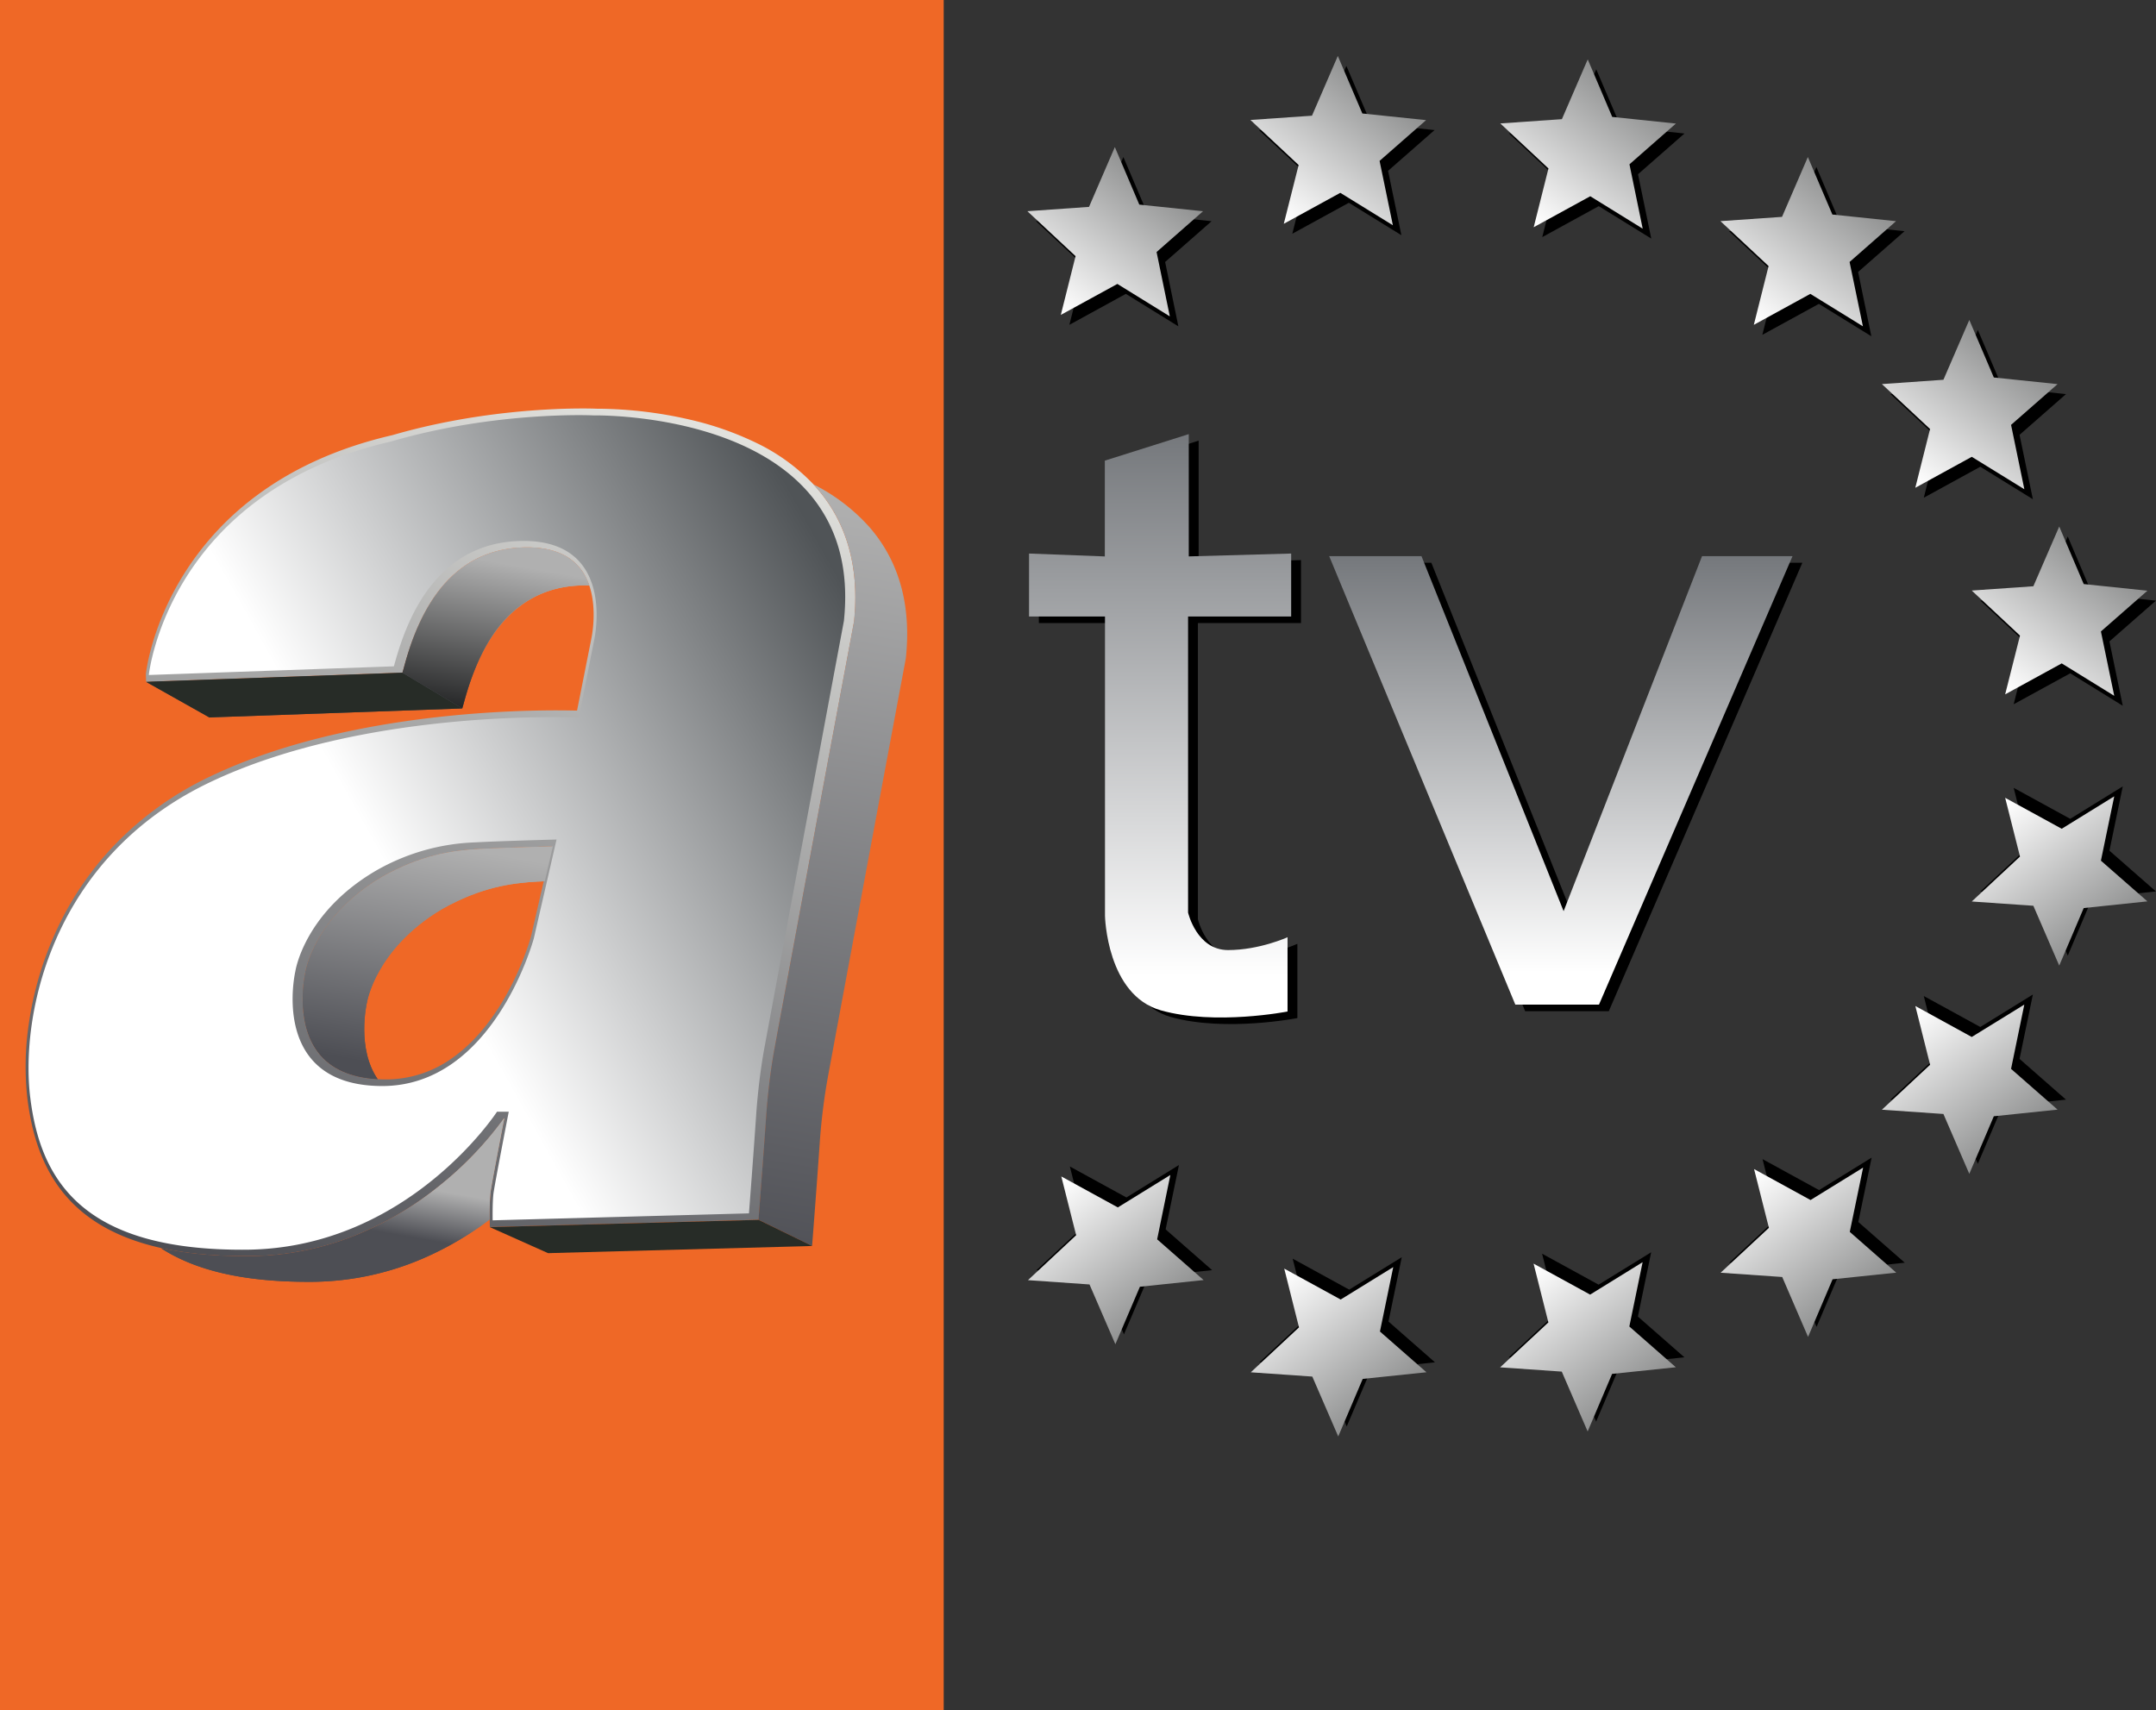 <svg width="800" height="634.69" version="1.1" viewBox="0 0 800 634.69" xmlns="http://www.w3.org/2000/svg" xmlns:xlink="http://www.w3.org/1999/xlink">
 <rect x="0" y="0" width="800" height="634.69" fill="#333333" stroke="none"/>
 <defs>
  <linearGradient id="b" x1="4.912" x2="5.5" y1="9.567" y2="8.277" gradientTransform="scale(1.615 .619)" gradientUnits="userSpaceOnUse">
   <stop stop-color="#4D4E54" offset="0"/>
   <stop stop-color="#B0B0B0" offset="1"/>
  </linearGradient>
  <linearGradient id="d" x1="8.838" x2="9.902" y1="16.788" y2="11.094" gradientTransform="scale(1.034 .967)" gradientUnits="userSpaceOnUse">
   <stop stop-color="#4D4E54" offset="0"/>
   <stop stop-color="#B0B0B0" offset="1"/>
  </linearGradient>
  <linearGradient id="e" x1="7.414" x2="15.194" y1="21.887" y2="-.149" gradientTransform="scale(.989 1.011)" gradientUnits="userSpaceOnUse">
   <stop stop-color="#4D4E54" offset="0"/>
   <stop stop-color="#E2E2DE" offset="1"/>
  </linearGradient>
  <linearGradient id="f" x1=".445" x2="21.02" y1="17.366" y2="5.604" gradientTransform="scale(.989 1.011)" gradientUnits="userSpaceOnUse">
   <stop stop-color="#FFF" offset=".442"/>
   <stop stop-color="#505457" offset="1"/>
  </linearGradient>
  <linearGradient id="g" x1="10.176" x2="11.057" y1="8.512" y2="4.167" gradientTransform="scale(1.077 .928)" gradientUnits="userSpaceOnUse">
   <stop stop-color="#151617" offset="0"/>
   <stop stop-color="#B0B0B0" offset="1"/>
  </linearGradient>
  <linearGradient id="h" x1="8.832" x2="9.895" y1="16.802" y2="11.141" gradientTransform="scale(1.037 .965)" gradientUnits="userSpaceOnUse">
   <stop stop-color="#4D4E54" offset="0"/>
   <stop stop-color="#B0B0B0" offset="1"/>
  </linearGradient>
  <linearGradient id="i" x1="44.645" x2="44.938" y1="9.541" y2=".96" gradientTransform="scale(.442 2.263)" gradientUnits="userSpaceOnUse">
   <stop stop-color="#4D4E54" offset="0"/>
   <stop stop-color="#B0B0B0" offset="1"/>
  </linearGradient>
  <linearGradient id="j" x1="3.244" x2=".813" y1=".976" y2="4.113" gradientTransform="scale(1.018 .982)" gradientUnits="userSpaceOnUse">
   <stop stop-color="#919292" offset="0"/>
   <stop stop-color="#FFF" offset="1"/>
  </linearGradient>
  <linearGradient id="k" x1="3.323" x2=".892" y1="1.018" y2="4.155" gradientTransform="scale(1.019 .982)" gradientUnits="userSpaceOnUse">
   <stop stop-color="#919292" offset="0"/>
   <stop stop-color="#FFF" offset="1"/>
  </linearGradient>
  <linearGradient id="l" x1="3.312" x2=".882" y1=".974" y2="4.111" gradientTransform="scale(1.018 .982)" gradientUnits="userSpaceOnUse">
   <stop stop-color="#919292" offset="0"/>
   <stop stop-color="#FFF" offset="1"/>
  </linearGradient>
  <linearGradient id="m" x1="3.322" x2=".891" y1=".968" y2="4.105" gradientTransform="scale(1.019 .982)" gradientUnits="userSpaceOnUse">
   <stop stop-color="#919292" offset="0"/>
   <stop stop-color="#FFF" offset="1"/>
  </linearGradient>
  <linearGradient id="n" x1="3.274" x2=".843" y1=".917" y2="4.054" gradientTransform="scale(1.019 .982)" gradientUnits="userSpaceOnUse">
   <stop stop-color="#919292" offset="0"/>
   <stop stop-color="#FFF" offset="1"/>
  </linearGradient>
  <linearGradient id="o" x1="3.348" x2=".916" y1=".926" y2="4.063" gradientTransform="scale(1.019 .982)" gradientUnits="userSpaceOnUse">
   <stop stop-color="#919292" offset="0"/>
   <stop stop-color="#FFF" offset="1"/>
  </linearGradient>
  <linearGradient id="p" x1="3.347" x2=".916" y1="3.647" y2=".51" gradientTransform="scale(1.019 .982)" gradientUnits="userSpaceOnUse">
   <stop stop-color="#919292" offset="0"/>
   <stop stop-color="#FFF" offset="1"/>
  </linearGradient>
  <linearGradient id="q" x1="3.274" x2=".843" y1="3.697" y2=".56" gradientTransform="scale(1.019 .982)" gradientUnits="userSpaceOnUse">
   <stop stop-color="#919292" offset="0"/>
   <stop stop-color="#FFF" offset="1"/>
  </linearGradient>
  <linearGradient id="r" x1="3.328" x2=".897" y1="3.651" y2=".513" gradientTransform="scale(1.018 .982)" gradientUnits="userSpaceOnUse">
   <stop stop-color="#919292" offset="0"/>
   <stop stop-color="#FFF" offset="1"/>
  </linearGradient>
  <linearGradient id="s" x1="3.309" x2=".878" y1="3.696" y2=".558" gradientTransform="scale(1.019 .982)" gradientUnits="userSpaceOnUse">
   <stop stop-color="#919292" offset="0"/>
   <stop stop-color="#FFF" offset="1"/>
  </linearGradient>
  <linearGradient id="t" x1="3.333" x2=".901" y1="3.691" y2=".553" gradientTransform="scale(1.018 .982)" gradientUnits="userSpaceOnUse">
   <stop stop-color="#919292" offset="0"/>
   <stop stop-color="#FFF" offset="1"/>
  </linearGradient>
  <linearGradient id="u" x1="3.256" x2=".826" y1="3.578" y2=".441" gradientTransform="scale(1.019 .982)" gradientUnits="userSpaceOnUse">
   <stop stop-color="#919292" offset="0"/>
   <stop stop-color="#FFF" offset="1"/>
  </linearGradient>
  <linearGradient id="v" x1="4.879" x2="4.879" y1=".019" y2="9.616" gradientTransform="scale(.67 1.492)" gradientUnits="userSpaceOnUse">
   <stop stop-color="#75787C" offset="0"/>
   <stop stop-color="#FFF" offset=".929"/>
  </linearGradient>
  <linearGradient id="w" x1="12.894" x2="12.894" y1="3.073" y2="14.26" gradientTransform="scale(1.016 .984)" gradientUnits="userSpaceOnUse">
   <stop stop-color="#75787C" offset="0"/>
   <stop stop-color="#FFF" offset=".929"/>
  </linearGradient>
  <linearGradient id="linearGradient1030" x1="4.909" x2="5.499" y1="28.93" y2="27.323" gradientTransform="scale(1.449 .69)" gradientUnits="userSpaceOnUse">
   <stop stop-color="#4D4E54" offset="0"/>
   <stop stop-color="#B0B0B0" offset="1"/>
  </linearGradient>
 </defs>
 <g transform="matrix(15.12 0 0 15.12 -619.93 -317.53)">
  <path d="m41 21h23.16v41.976h-23.16z" fill="#ef6826"/>
  <path transform="translate(41.627,30.994)" d="m4.694 7.608 5.91-0.21 0.114-4e-3 0.032-0.112c0.101-0.366 0.31-1.127 0.782-1.778 0.544-0.75 1.283-1.13 2.195-1.13 0.037 0 0.072 0 0.107 2e-3a1.38 1.38 0 0 0-0.222-0.418c-0.27-0.341-0.706-0.515-1.3-0.515-0.93 0-1.68 0.388-2.234 1.15-0.48 0.662-0.694 1.436-0.796 1.81l-0.032 0.113-0.118 4e-3 -4.437 0.158-1.577 0.056-0.158 6e-3 1.552 0.873z" fill="url(#b)"/>
  <path transform="translate(41.627,30.994)" d="m11.41 19.283c0.023-0.187 0.249-1.357 0.339-1.829h-7e-3a8.564 8.564 0 0 1-1.574 1.647 8.108 8.108 0 0 1-1.97 1.186 7.107 7.107 0 0 1-2.701 0.552h-0.1c-0.783 0-1.473-0.067-2.075-0.2 0.854 0.555 2.042 0.827 3.611 0.827h0.098a6.984 6.984 0 0 0 2.653-0.544 7.89 7.89 0 0 0 1.705-0.985 6.173 6.173 0 0 1 0.02-0.654z" fill="url(#linearGradient1030)"/>
  <path transform="translate(41.627,30.994)" d="m8.376 14.623 2e-3 -6e-3c0-3e-3 0.052-0.338 0.307-0.787 0.234-0.414 0.692-1.014 1.544-1.517 0.935-0.525 1.674-0.633 2.335-0.67l0.153-7e-3 0.197-0.856c-0.41 0.011-1.324 0.038-1.787 0.063-0.672 0.038-1.425 0.147-2.376 0.682-0.869 0.512-1.334 1.122-1.572 1.543-0.258 0.457-0.312 0.798-0.312 0.8l-1e-3 8e-3 -2e-3 7e-3c-2e-3 0.011-0.272 1.199 0.323 1.963 0.305 0.394 0.796 0.61 1.455 0.647-0.52-0.752-0.27-1.852-0.268-1.864z" fill="url(#d)"/>
  <path transform="translate(41.627,30.994)" d="m19.39 1.953c-0.018-0.02-0.037-0.039-0.054-0.06a4.808 4.808 0 0 0-1.417-1.024 7.676 7.676 0 0 0-1.639-0.569 10.31 10.31 0 0 0-2.2-0.262h-0.053a8.649 8.649 0 0 0-0.364-6e-3c-0.724 0-2.625 0.063-4.658 0.654-1.269 0.292-2.376 0.78-3.291 1.452a7.072 7.072 0 0 0-1.824 1.954c-0.81 1.292-0.932 2.415-0.937 2.462l7e-3 0.185 1.735-0.063 4.437-0.158 0.118-4e-3 0.032-0.114c0.102-0.372 0.317-1.147 0.796-1.81 0.553-0.762 1.305-1.149 2.234-1.149 0.593 0 1.03 0.173 1.3 0.515 0.1 0.126 0.172 0.27 0.222 0.417 0.207 0.608 0.054 1.298 0.051 1.307v5e-3l-0.35 1.762c-0.108-2e-3 -0.28-6e-3 -0.505-6e-3 -1.533 0-5.432 0.158-8.494 1.62a8 8 0 0 0-2.397 1.731 7.7 7.7 0 0 0-1.42 2.137 8.226 8.226 0 0 0-0.634 2.176 7.086 7.086 0 0 0-0.039 1.862c0.072 0.576 0.196 1.063 0.383 1.489 0.218 0.498 0.513 0.904 0.902 1.244 0.51 0.442 1.17 0.752 1.994 0.936 0.602 0.134 1.291 0.2 2.075 0.2h0.099a7.107 7.107 0 0 0 2.7-0.552 8.172 8.172 0 0 0 1.972-1.185 8.569 8.569 0 0 0 1.573-1.647h8e-3c-0.092 0.47-0.318 1.64-0.34 1.829a5.574 5.574 0 0 0-0.02 0.655v0.023l3e-3 0.163 6.451-0.175 0.144-3e-3 0.012-0.146c0-0.015 0.114-1.472 0.179-2.42 0.064-0.935 0.203-1.642 0.204-1.648v-2e-3c6e-3 -0.037 0.701-3.796 1.946-10.453l1e-3 -6e-3 2e-3 -6e-3c0.137-1.338-0.18-2.45-0.945-3.31zm-6.673 9.683-0.314 1.362c-0.015 0.052-0.259 0.919-0.812 1.77-0.33 0.508-0.702 0.91-1.107 1.197a2.792 2.792 0 0 1-1.644 0.534h-0.022c-0.06 0-0.118-3e-3 -0.176-6e-3 -0.66-0.037-1.15-0.253-1.455-0.647-0.595-0.764-0.326-1.952-0.323-1.963l2e-3 -7e-3v-7e-3c0-3e-3 0.055-0.344 0.313-0.8 0.238-0.422 0.705-1.032 1.572-1.544 0.952-0.534 1.704-0.643 2.376-0.682a73.073 73.073 0 0 1 1.787-0.063z" fill="url(#e)"/>
  <path transform="translate(41.627,30.994)" d="m13.94 0.202s-2.373-0.116-4.98 0.643c-5.477 1.259-5.934 5.728-5.934 5.728l6.014-0.213c0.237-0.859 0.891-3.077 3.184-3.077 2.294 0 1.73 2.437 1.73 2.437l-0.375 1.898s-5.209-0.248-9.062 1.592c-3.854 1.84-4.654 5.681-4.4 7.74 0.255 2.058 1.317 3.756 5.293 3.728 3.977-0.028 6.161-3.387 6.161-3.387h0.288s-0.347 1.784-0.376 2.012c-0.027 0.227-0.019 0.654-0.019 0.654l6.29-0.171s0.112-1.461 0.177-2.419c0.066-0.958 0.207-1.67 0.207-1.67s0.686-3.718 1.946-10.453c0.547-5.187-6.144-5.042-6.144-5.042zm-1.466 12.836s-0.98 3.643-3.743 3.623-2.109-2.816-2.109-2.816 0.207-1.426 1.965-2.462a5.24 5.24 0 0 1 2.446-0.702c0.613-0.034 1.999-0.07 1.999-0.07z" fill="url(#f)"/>
  <path d="m46.321 38.602 5.909-0.21 0.115-4e-3 -1.468-0.876-0.118 3e-3 -4.437 0.158-1.577 0.056-0.158 8e-3 1.552 0.873z" fill="#272c27"/>
  <path transform="translate(41.627,30.994)" d="m10.75 7.282c0.101-0.366 0.31-1.127 0.782-1.778 0.544-0.75 1.283-1.13 2.195-1.13 0.037 0 0.072 0 0.107 2e-3a1.38 1.38 0 0 0-0.222-0.418c-0.27-0.341-0.706-0.515-1.3-0.515-0.93 0-1.68 0.388-2.234 1.15-0.48 0.662-0.694 1.436-0.796 1.81l-0.032 0.113 1.468 0.877z" fill="url(#g)"/>
  <path transform="translate(41.627,30.994)" d="m11.41 19.283c0.023-0.187 0.249-1.357 0.339-1.829h-7e-3a8.564 8.564 0 0 1-1.574 1.647 8.108 8.108 0 0 1-1.97 1.186 7.107 7.107 0 0 1-2.701 0.552h-0.1c-0.783 0-1.473-0.067-2.075-0.2 0.854 0.555 2.042 0.827 3.611 0.827h0.098a6.984 6.984 0 0 0 2.653-0.544 7.89 7.89 0 0 0 1.705-0.985 6.173 6.173 0 0 1 0.02-0.654z" fill="url(#linearGradient1030)"/>
  <path transform="translate(41.627,30.994)" d="m8.376 14.623 2e-3 -6e-3c0-3e-3 0.052-0.338 0.307-0.787 0.234-0.414 0.692-1.014 1.544-1.517 0.935-0.525 1.674-0.633 2.335-0.67l0.18-7e-3 0.197-0.856c-0.41 0.011-1.35 0.038-1.813 0.063-0.672 0.038-1.425 0.147-2.375 0.682-0.87 0.512-1.334 1.122-1.573 1.543-0.258 0.457-0.312 0.798-0.312 0.8l-1e-3 8e-3 -1e-3 7e-3c-3e-3 0.011-0.272 1.199 0.322 1.963 0.306 0.394 0.796 0.61 1.455 0.647-0.52-0.752-0.27-1.852-0.268-1.864z" fill="url(#h)"/>
  <path transform="translate(41.627,30.994)" d="m20.68 2.91a4.605 4.605 0 0 0-1.344-1.016c0.018 0.02 0.036 0.039 0.053 0.06 0.765 0.858 1.082 1.971 0.942 3.309l-2e-3 0.012a4926.3 4926.3 0 0 0-1.946 10.452v3e-3c-2e-3 7e-3 -0.14 0.713-0.205 1.648a345.26 345.26 0 0 1-0.179 2.42l-0.011 0.146 1.315 0.642 0.011-0.143c2e-3 -0.014 0.112-1.447 0.176-2.378 0.062-0.918 0.2-1.613 0.2-1.62v-3e-3c7e-3 -0.037 0.689-3.73 1.912-10.27l2e-3 -6e-3v-6e-3c0.14-1.312-0.172-2.407-0.923-3.25z" fill="url(#i)"/>
  <path d="m59.47 50.943-6.45 0.174 1.432 0.64 0.158-5e-3 6.18-0.167 0.141-5e-3 -1.315-0.641z" fill="#272c27"/>
  <path d="m68.569 24.855 0.602 1.411 1.563 0.164-1.14 1 0.325 1.58-1.289-0.797-1.386 0.76 0.362-1.441-1.182-1.104 1.51-0.105z"/>
  <path transform="translate(66.2,24.542)" d="m2.16 0.068 0.6 1.412 1.564 0.163-1.14 1.001 0.325 1.579-1.287-0.796-1.388 0.76 0.362-1.442-1.182-1.103 1.512-0.106z" fill="url(#j)"/>
  <path d="m74.042 22.618 0.602 1.412 1.562 0.163-1.141 1 0.327 1.58-1.289-0.796-1.388 0.76 0.364-1.442-1.184-1.103 1.512-0.107z"/>
  <path transform="translate(71.592,22.265)" d="m2.24 0.109 0.602 1.412 1.564 0.163-1.141 1 0.326 1.58-1.29-0.796-1.387 0.76 0.364-1.442-1.183-1.106 1.511-0.105z" fill="url(#k)"/>
  <path d="m80.174 22.702 0.602 1.411 1.563 0.164-1.14 1 0.325 1.579-1.289-0.796-1.386 0.76 0.362-1.442-1.182-1.104 1.51-0.105z"/>
  <path transform="translate(77.735,22.392)" d="m2.23 0.066 0.601 1.412 1.563 0.163-1.14 1 0.325 1.58-1.287-0.796-1.388 0.76 0.362-1.442-1.182-1.105 1.512-0.105z" fill="url(#l)"/>
  <path d="m85.576 25.099 0.6 1.413 1.564 0.163-1.14 1 0.325 1.578-1.287-0.795-1.388 0.76 0.362-1.442-1.182-1.103 1.512-0.105z"/>
  <path transform="translate(83.127,24.795)" d="m2.24 0.06 0.602 1.411 1.562 0.163-1.14 1.001 0.327 1.579-1.29-0.796-1.387 0.76 0.362-1.442-1.182-1.103 1.512-0.105z" fill="url(#m)"/>
  <path d="m89.538 29.098 0.602 1.411 1.562 0.164-1.14 1 0.327 1.58-1.29-0.797-1.387 0.76 0.363-1.441-1.183-1.104 1.512-0.106z"/>
  <path transform="translate(87.139,28.843)" d="m2.19 0.01 0.602 1.412 1.564 0.163-1.141 1 0.326 1.58-1.29-0.796-1.386 0.76 0.362-1.442-1.182-1.103 1.51-0.106z" fill="url(#n)"/>
  <path d="m91.745 34.167 0.6 1.412 1.564 0.163-1.141 1 0.327 1.58-1.289-0.797-1.388 0.76 0.363-1.441-1.183-1.105 1.512-0.105z"/>
  <path transform="translate(89.27,33.904)" d="m2.266 0.019 0.601 1.412 1.563 0.163-1.141 1 0.327 1.58-1.289-0.796-1.388 0.76 0.364-1.442-1.184-1.106 1.512-0.105z" fill="url(#o)"/>
  <path d="m91.745 44.455 0.6-1.413 1.564-0.163-1.141-1 0.327-1.578-1.289 0.796-1.388-0.76 0.363 1.442-1.183 1.103 1.512 0.105z"/>
  <path transform="translate(89.27,40.229)" d="m2.266 4.47 0.601-1.412 1.563-0.164-1.141-0.999 0.327-1.579-1.289 0.796-1.388-0.76 0.364 1.442-1.184 1.103 1.512 0.105z" fill="url(#p)"/>
  <path d="m89.538 49.564 0.602-1.412 1.562-0.163-1.14-1 0.327-1.58-1.29 0.797-1.387-0.76 0.363 1.442-1.183 1.103 1.512 0.105z"/>
  <path transform="translate(87.139,45.29)" d="m2.19 4.52 0.602-1.413 1.564-0.163-1.141-1 0.325-1.578-1.29 0.795-1.384-0.76 0.362 1.442-1.183 1.103 1.51 0.105z" fill="url(#q)"/>
  <path d="m85.581 53.566 0.602-1.411 1.562-0.164-1.14-0.999 0.327-1.58-1.29 0.797-1.387-0.76 0.362 1.442-1.182 1.103 1.512 0.105z"/>
  <path transform="translate(83.127,49.337)" d="m2.245 4.475 0.602-1.414 1.562-0.163-1.14-1 0.327-1.578-1.29 0.796-1.386-0.76 0.364 1.442-1.185 1.102 1.512 0.105z" fill="url(#r)"/>
  <path d="m80.171 55.89 0.602-1.414 1.564-0.163-1.141-1 0.326-1.578-1.29 0.795-1.387-0.76 0.363 1.442-1.182 1.103 1.511 0.105z"/>
  <path transform="translate(77.735,51.614)" d="m2.228 4.519 0.6-1.413 1.564-0.163-1.141-1 0.326-1.579-1.288 0.796-1.388-0.76 0.363 1.442-1.184 1.103 1.513 0.105z" fill="url(#s)"/>
  <path d="m74.05 56.01 0.602-1.411 1.564-0.163-1.141-1.001 0.326-1.579-1.29 0.796-1.387-0.76 0.364 1.442-1.183 1.103 1.511 0.106z"/>
  <path transform="translate(71.592,51.741)" d="m2.25 4.514 0.601-1.412 1.564-0.163-1.141-1 0.326-1.581-1.29 0.796-1.385-0.759 0.362 1.442-1.183 1.103 1.51 0.105z" fill="url(#t)"/>
  <path d="m68.583 53.749 0.602-1.412 1.562-0.163-1.141-1.001 0.327-1.579-1.289 0.796-1.388-0.76 0.364 1.442-1.184 1.103 1.512 0.106z"/>
  <path transform="translate(66.2,49.59)" d="m2.173 4.402 0.602-1.411 1.563-0.164-1.14-1 0.324-1.579-1.289 0.796-1.387-0.76 0.364 1.442-1.182 1.103 1.51 0.106z" fill="url(#u)"/>
  <g>
   <path d="m66.495 36.292h1.865v7.349s0.04 1.945 1.375 2.32c1.335 0.374 3.104 0.026 3.104 0.026v-1.822s-0.69 0.315-1.459 0.315c-0.77 0-0.982-0.92-0.982-0.92v-7.268h2.53v-1.545l-2.512 0.071v-3.003l-2.061 0.652v2.351l-1.86-0.07zm16.516-1.48-3.396 8.712-3.488-8.712h-2.267l4.569 11.006h2.053l4.75-11.006z"/>
  </g>
  <path transform="translate(66.2,31.627)" d="m0.054 4.504h1.864v7.348s0.04 1.946 1.376 2.32c1.335 0.375 3.104 0.027 3.104 0.027v-1.823s-0.69 0.315-1.46 0.315-0.981-0.92-0.981-0.92v-7.267h2.53v-1.545l-2.513 0.07v-3.001l-2.06 0.651v2.351l-1.86-0.071z" fill="url(#v)"/>
  <path transform="translate(66.2,31.627)" d="m16.57 3.023-3.397 8.713-3.488-8.713h-2.265l4.568 11.007h2.053l4.75-11.007z" fill="url(#w)"/>
 </g>
</svg>
